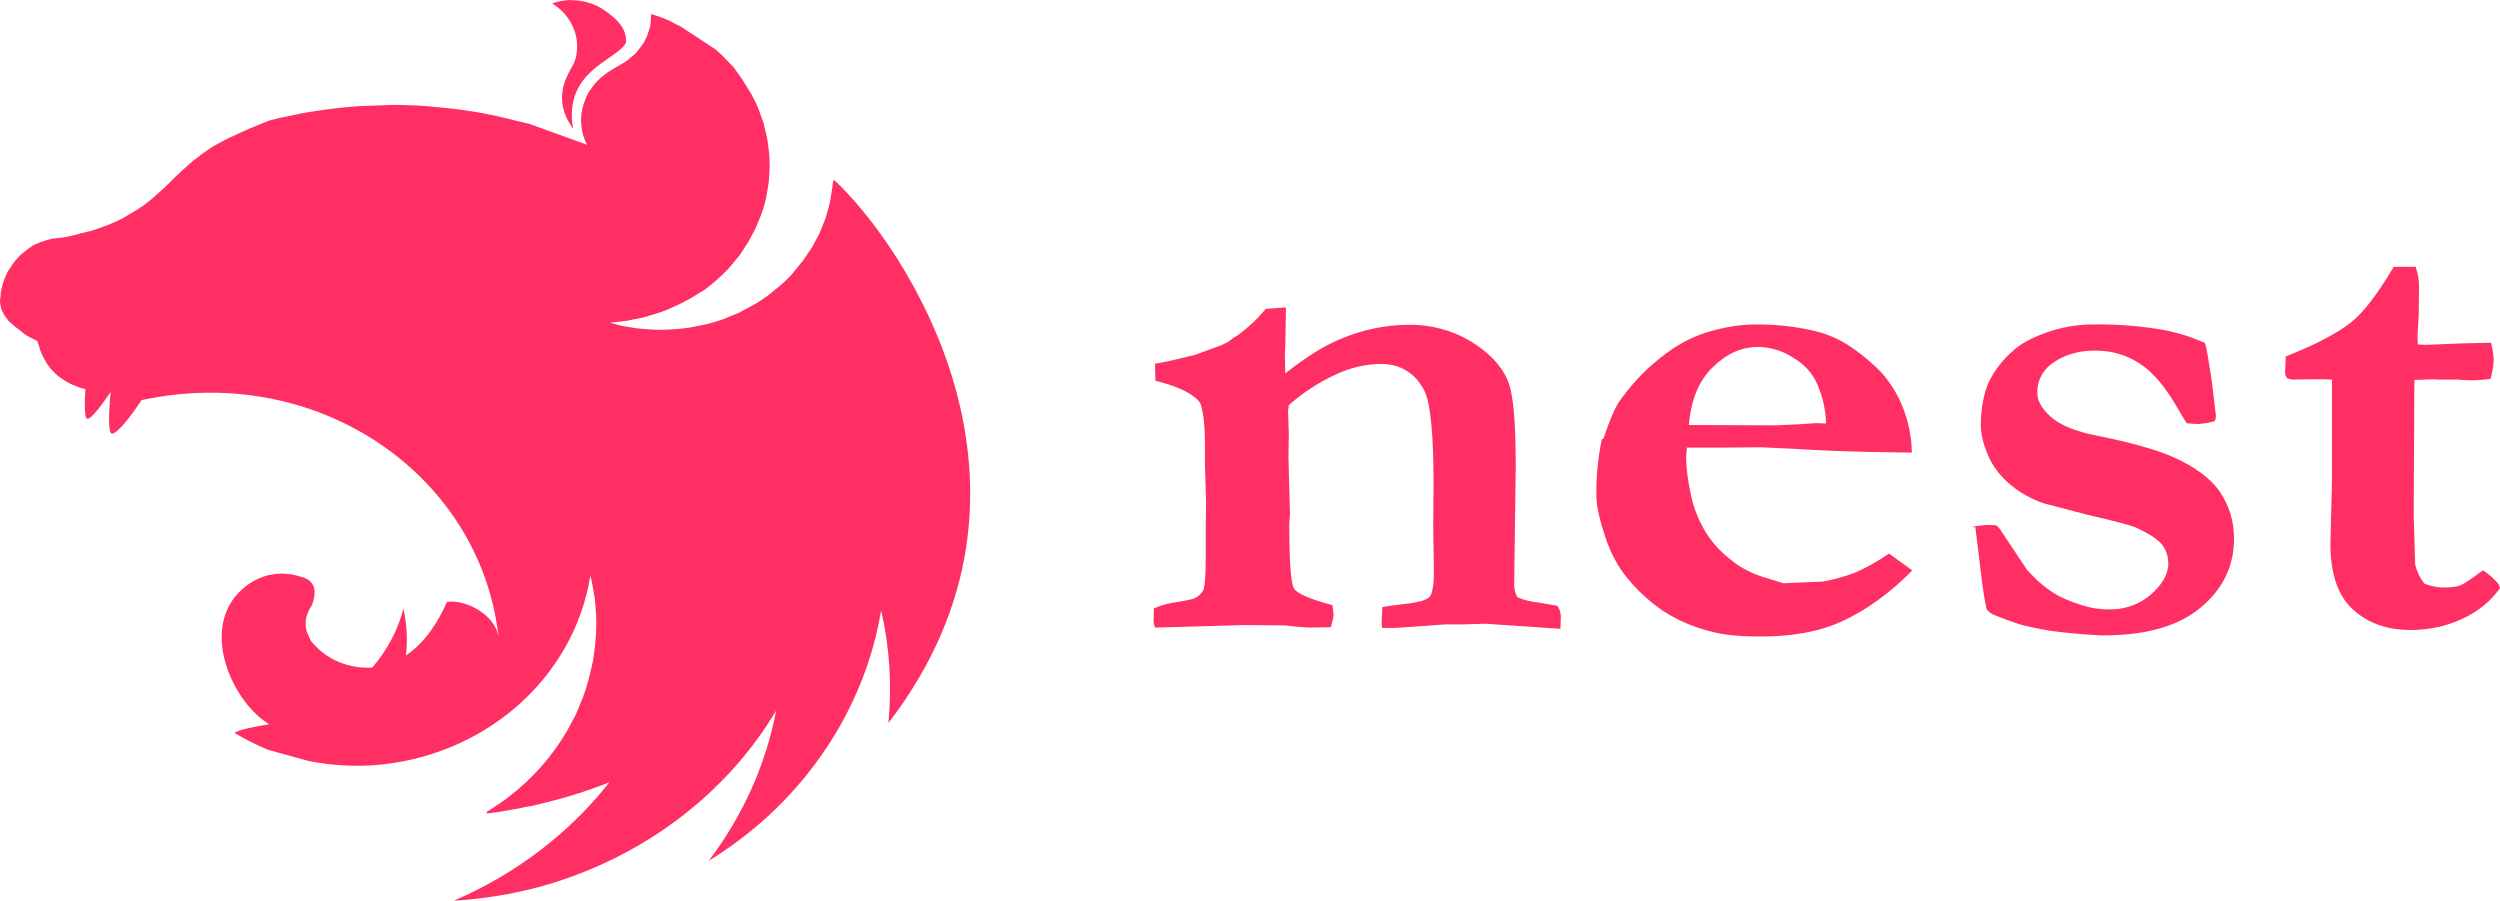 <svg width="272" height="98" viewBox="0 0 272 98" fill="none" xmlns="http://www.w3.org/2000/svg">
<path fill-rule="evenodd" clip-rule="evenodd" d="M62.201 0C61.44 0 60.718 0.157 60.075 0.368C61.459 1.234 62.231 2.377 62.616 3.685C62.646 3.869 62.696 3.989 62.715 4.164C62.735 4.339 62.775 4.468 62.775 4.624C62.873 6.862 62.152 7.139 61.628 8.465C61.256 9.267 61.097 10.139 61.164 11.01C61.231 11.881 61.523 12.723 62.013 13.467C62.1 13.665 62.21 13.853 62.34 14.029C61.301 7.599 67.056 6.632 68.124 4.633C68.203 2.791 66.641 1.713 65.424 0.894C64.459 0.327 63.342 0.026 62.201 0.028V0ZM70.872 1.446C70.773 2.026 70.843 1.879 70.813 2.183L70.754 2.846L70.556 3.454C70.496 3.661 70.423 3.864 70.338 4.062L70.042 4.643C69.963 4.735 69.903 4.845 69.824 4.947L69.656 5.177L69.261 5.683C69.093 5.84 68.964 6.015 68.766 6.144C68.569 6.273 68.44 6.448 68.252 6.577C67.679 6.982 67.026 7.286 66.423 7.682C66.225 7.811 66.028 7.913 65.879 8.051C65.731 8.189 65.523 8.309 65.365 8.456C65.207 8.603 65.039 8.76 64.871 8.935C64.703 9.11 64.574 9.267 64.475 9.442L64.08 9.976L63.783 10.556L63.566 11.137L63.368 11.781C63.338 11.873 63.338 12.012 63.309 12.113C63.279 12.214 63.279 12.316 63.249 12.417L63.219 13.062C63.216 13.216 63.225 13.37 63.249 13.522C63.249 13.725 63.279 13.928 63.328 14.167C63.378 14.407 63.407 14.572 63.467 14.775L63.684 15.383C63.743 15.512 63.823 15.641 63.882 15.752L57.613 13.486L54.449 12.721L52.729 12.352C51.088 12.049 49.431 11.822 47.766 11.671C46.098 11.499 44.421 11.413 42.743 11.413L39.183 11.542C37.51 11.654 35.844 11.841 34.19 12.104L32.964 12.306L30.512 12.813L29.286 13.117L28.1 13.596L27.21 13.964L26.32 14.37C26.241 14.397 26.182 14.425 26.122 14.444L25.272 14.849C25.074 14.922 24.877 15.033 24.728 15.107C24.649 15.162 24.53 15.199 24.481 15.236L23.769 15.604C23.522 15.733 23.304 15.862 23.116 15.973L22.573 16.341L21.98 16.746L21.515 17.115C21.218 17.317 21.08 17.446 20.941 17.548L20.348 18.082L19.804 18.561L19.34 19.021C19.28 19.077 19.201 19.114 19.142 19.178C19.003 19.335 18.845 19.482 18.677 19.639L17.945 20.376L16.462 21.693C15.98 22.093 15.472 22.466 14.94 22.807L13.298 23.775C12.741 24.06 12.167 24.315 11.578 24.539C11.005 24.769 10.392 24.972 9.798 25.147C8.651 25.377 7.485 25.81 6.466 25.884C6.249 25.884 6.002 25.939 5.774 25.958L5.082 26.114L4.43 26.345C4.212 26.418 3.994 26.529 3.777 26.621C3.559 26.713 3.381 26.851 3.184 26.989C2.99 27.12 2.808 27.265 2.64 27.422C2.442 27.551 2.244 27.726 2.096 27.883L1.631 28.39C1.493 28.592 1.335 28.758 1.236 28.97C1.137 29.182 0.959 29.338 0.84 29.55L0.544 30.213L0.297 30.877L0.158 31.485C0.079 31.788 0.079 32.093 0.059 32.249C0.04 32.406 0 32.581 0 32.756C0 32.848 2.0709e-07 32.986 0.03 33.087C0.059 33.272 0.089 33.419 0.129 33.566L0.326 34.027C0.405 34.211 0.524 34.358 0.623 34.506L0.979 34.966L1.444 35.372C1.612 35.528 1.77 35.648 1.958 35.777C2.61 36.311 2.778 36.486 3.619 36.882C3.757 36.956 3.896 37.011 4.054 37.085C4.192 37.453 4.252 37.638 4.301 37.85C4.35 38.062 4.439 38.282 4.519 38.458L4.736 38.918L5.132 39.6L5.527 40.134L5.992 40.613C6.16 40.77 6.318 40.889 6.506 41.046L7.05 41.414C7.241 41.54 7.442 41.651 7.653 41.746C7.851 41.838 8.048 41.949 8.276 42.022C8.444 42.096 8.632 42.151 8.819 42.207C9.007 42.262 9.175 42.299 9.284 42.336C9.205 43.717 9.185 45.099 9.383 45.467C9.63 45.974 10.827 44.426 12.033 42.649C11.865 44.491 11.756 46.462 12.033 47.07C12.31 47.678 13.971 45.725 15.395 43.533C34.734 39.37 52.373 51.823 54.252 69.399C53.896 66.654 50.267 65.134 48.616 65.511C47.795 67.391 46.411 69.804 44.167 71.315C44.361 69.617 44.267 67.901 43.89 66.23C43.297 68.57 42.11 70.743 40.508 72.632C39.259 72.711 38.008 72.502 36.867 72.023C35.725 71.544 34.727 70.811 33.963 69.887C33.864 69.813 33.825 69.656 33.745 69.555L33.459 68.929C33.38 68.745 33.32 68.56 33.291 68.395C33.261 68.229 33.261 68.026 33.261 67.842V67.474C33.291 67.289 33.34 67.105 33.399 66.939L33.597 66.405C33.696 66.221 33.795 66.037 33.923 65.871C34.388 64.655 34.388 63.66 33.528 63.08C33.36 62.987 33.202 62.895 33.014 62.822C32.915 62.794 32.767 62.748 32.658 62.73L32.44 62.656L31.867 62.527C31.68 62.477 31.487 62.453 31.293 62.453C31.094 62.422 30.892 62.404 30.69 62.398C30.552 62.398 30.413 62.426 30.295 62.426C30.077 62.426 29.899 62.453 29.701 62.499L29.128 62.591L28.555 62.776L28.011 63.006L27.497 63.264C21.139 67.133 24.926 76.16 29.276 78.794C27.635 79.071 25.974 79.402 25.519 79.734C26.636 80.443 27.863 81.005 29.148 81.576L33.567 82.792C35.824 83.243 38.136 83.404 40.439 83.271C52.521 82.479 62.428 73.921 64.228 62.638L64.396 63.301L64.643 64.719C64.703 64.977 64.722 65.198 64.742 65.401L64.802 66.165L64.861 66.995V67.4C64.861 67.529 64.89 67.676 64.89 67.805C64.89 67.934 64.861 68.109 64.861 68.266V68.634C64.861 68.818 64.831 68.966 64.831 69.141C64.831 69.233 64.831 69.343 64.802 69.472L64.772 70.025C64.742 70.099 64.742 70.182 64.742 70.255L64.663 70.836C64.663 70.909 64.663 70.992 64.633 71.066L64.534 71.803V71.849L64.366 72.558L64.198 73.323L63.763 74.889L63.486 75.699L62.893 77.173L62.567 77.91L62.171 78.619C62.142 78.693 62.112 78.748 62.092 78.803C60.274 82.196 57.63 85.145 54.37 87.416C54.153 87.545 53.935 87.692 53.718 87.849C53.658 87.904 53.579 87.923 53.52 87.978L52.927 88.347L53.006 88.503H53.036L54.182 88.347H54.212L56.338 87.978C56.536 87.95 56.733 87.904 56.931 87.849L57.327 87.775L57.9 87.683L58.395 87.554C61.097 86.94 63.742 86.124 66.304 85.113C61.922 90.677 56.094 95.111 49.367 98C52.517 97.806 55.635 97.302 58.671 96.499C69.666 93.477 78.911 86.587 84.448 77.311C83.33 83.179 80.819 88.77 77.111 93.652C79.761 92.022 82.183 90.152 84.398 88.015C90.508 82.064 94.523 74.52 95.867 66.414C96.797 70.43 97.054 74.575 96.658 78.665C116.354 53.076 98.3 26.547 90.726 19.556C90.627 19.74 90.588 20.035 90.568 20.348L90.291 22.052L89.826 23.729L89.174 25.359L88.353 26.907L87.364 28.353L86.247 29.734C85.852 30.195 85.397 30.6 84.962 31.006L84.171 31.65L83.548 32.157C83.062 32.517 82.554 32.849 82.025 33.152L80.413 34.018L78.693 34.727C78.113 34.932 77.522 35.11 76.923 35.261L75.094 35.63C74.471 35.722 73.838 35.786 73.235 35.832L71.93 35.888C71.307 35.888 70.674 35.832 70.071 35.795C69.446 35.752 68.825 35.669 68.213 35.547C67.59 35.455 66.987 35.289 66.383 35.114H66.354L68.153 34.911L69.982 34.543L71.762 34.008C72.355 33.806 72.949 33.548 73.483 33.299C74.044 33.045 74.592 32.765 75.124 32.461L76.647 31.54C77.136 31.186 77.602 30.805 78.041 30.398C78.496 30.008 78.926 29.593 79.326 29.154L80.473 27.772C80.532 27.699 80.572 27.588 80.641 27.514L81.432 26.299L82.253 24.751L82.905 23.121C83.103 22.586 83.231 22.015 83.37 21.462L83.647 19.758L83.746 18.027L83.696 16.811L83.479 15.107L83.083 13.403L82.49 11.772C82.272 11.238 81.996 10.704 81.728 10.206L80.799 8.705L79.81 7.305L78.555 6.015L77.843 5.37L74.056 2.883C73.858 2.791 73.7 2.699 73.512 2.625C72.622 2.091 71.762 1.815 70.922 1.557L70.872 1.446Z" fill="#FF2E63"/>
<path d="M125.47 66.221C126.103 65.94 126.77 65.733 127.457 65.603C128.99 65.373 129.86 65.18 130.107 65.023C130.522 64.793 130.799 64.471 130.938 64.176C131.106 63.623 131.185 62.518 131.185 60.74V57.378L131.224 54.633L131.096 50.534V48.111C131.096 46.49 130.967 45.136 130.681 44.132C130.602 43.745 130.226 43.358 129.642 42.971C128.851 42.419 127.665 41.93 125.707 41.424L125.668 39.581L126.617 39.397C126.914 39.36 128.031 39.084 129.979 38.623L132.925 37.546L133.617 37.196C133.971 36.915 134.344 36.657 134.734 36.422C135.852 35.602 136.855 34.655 137.72 33.603L139.915 33.447L139.836 37.813C139.797 38.236 139.797 38.587 139.797 38.854L139.836 40.631C142.16 38.789 144.236 37.5 146.144 36.763C148.358 35.852 150.745 35.366 153.164 35.335C155.601 35.289 157.997 35.921 160.046 37.15C161.984 38.347 163.309 39.729 164.001 41.295C164.693 42.861 164.911 46.085 164.911 50.838L164.742 63.513C164.733 64.018 164.848 64.519 165.079 64.977C165.813 65.29 166.598 65.487 167.402 65.558L169.439 65.907C169.698 66.273 169.829 66.704 169.815 67.142L169.775 68.413L161.608 67.86L159.206 67.934H157.297L151.78 68.321H150.366C150.327 67.971 150.327 67.741 150.327 67.547L150.406 66.037C150.782 65.963 151.77 65.852 153.313 65.65C153.728 65.613 154.183 65.493 154.727 65.373C155.27 65.189 155.597 64.95 155.676 64.756C155.874 64.296 156.012 63.485 156.012 62.241L155.933 57.221L155.972 52.735C155.972 47.245 155.636 43.846 154.984 42.538C153.995 40.567 152.334 39.591 150.218 39.591C148.543 39.627 146.898 40.011 145.403 40.714C143.501 41.581 141.754 42.715 140.222 44.077L140.143 44.721L140.222 47.153L140.182 49.732L140.35 55.95L140.271 56.917C140.271 61.127 140.439 63.522 140.815 64.065C141.191 64.609 142.555 65.189 144.968 65.843L145.096 66.81C145.096 67.123 144.968 67.584 144.8 68.238L142.605 68.275C141.688 68.249 140.773 68.172 139.866 68.045L135.298 68.008L125.678 68.284C125.563 68.028 125.505 67.751 125.51 67.474L125.549 66.239L125.47 66.221ZM174.452 47.743C175.193 45.532 175.816 44.077 176.4 43.376C177.932 41.258 179.593 39.692 181.343 38.402C183.093 37.113 184.705 36.431 186.109 36.044C187.559 35.608 189.066 35.36 190.588 35.307C192.708 35.254 194.828 35.449 196.896 35.888C198.346 36.173 199.724 36.71 200.96 37.472C202.325 38.351 203.575 39.374 204.687 40.521C205.663 41.615 206.435 42.855 206.971 44.187C207.633 45.803 207.984 47.515 208.009 49.244L203.362 49.17C200.555 49.11 197.75 48.994 194.948 48.82L191.626 48.664L187.147 48.701H183.538L183.459 49.622C183.459 51.004 183.657 52.441 184.003 53.988C184.349 55.535 184.913 56.807 185.624 57.967C186.328 59.089 187.243 60.084 188.324 60.906C189.312 61.753 190.519 62.334 191.646 62.72L194.048 63.457L198.359 63.273C199.548 63.047 200.712 62.723 201.84 62.306C203.14 61.727 204.375 61.03 205.528 60.224L208.059 62.066C205.617 64.535 203.036 66.396 200.426 67.593C197.815 68.791 194.869 69.251 191.527 69.251C189.332 69.251 187.543 69.095 186.139 68.699C184.347 68.263 182.649 67.546 181.116 66.58C179.615 65.585 178.282 64.386 177.161 63.024C175.974 61.643 175.253 60.123 174.719 58.621C174.056 56.65 173.681 55.066 173.681 53.905C173.659 51.856 173.858 49.81 174.274 47.798L174.452 47.743ZM198.676 46.085C198.636 44.611 198.34 43.266 197.766 41.912C197.193 40.558 196.283 39.591 195.027 38.872C193.943 38.168 192.66 37.777 191.339 37.748C189.362 37.748 187.81 38.522 186.277 40.023C184.744 41.525 183.953 43.708 183.746 46.241L193.238 46.278L195.808 46.158L197.549 46.038L198.666 46.075L198.676 46.085ZM214.495 57.341C215.097 57.214 215.709 57.137 216.325 57.111L217.195 57.148L217.57 57.534L220.556 62.02C221.505 63.061 222.465 63.918 223.523 64.572C224.145 64.959 225.144 65.419 226.508 65.843C227.454 66.156 228.451 66.311 229.455 66.304C231.106 66.343 232.71 65.789 233.934 64.756C235.18 63.678 235.911 62.545 235.911 61.32C235.911 60.51 235.664 59.81 235.219 59.239C234.774 58.667 233.805 58.078 232.401 57.396C231.709 57.12 229.959 56.659 227.131 56.014L222.306 54.743C221.03 54.3 219.851 53.644 218.826 52.809C217.853 52.027 217.062 51.068 216.503 49.99C215.81 48.516 215.514 47.245 215.514 46.306C215.514 44.334 215.85 42.75 216.423 41.479C217.054 40.223 217.94 39.094 219.034 38.154C219.825 37.417 221.011 36.772 222.643 36.182C224.309 35.59 226.079 35.29 227.863 35.298C230.198 35.269 232.531 35.438 234.834 35.805C236.59 36.081 238.294 36.59 239.896 37.315C240.094 37.896 240.311 39.287 240.637 41.414L241.092 45.237C241.092 45.421 241.053 45.624 240.964 45.818C240.371 45.996 239.756 46.101 239.135 46.131C238.887 46.131 238.472 46.094 237.928 46.057C237.574 45.53 237.244 44.989 236.94 44.436C235.615 42.114 234.24 40.493 232.836 39.572C231.432 38.651 229.85 38.144 227.893 38.144C225.935 38.144 224.363 38.697 223.078 39.692C222.607 40.075 222.236 40.553 221.991 41.089C221.746 41.625 221.634 42.205 221.664 42.787C221.664 43.634 222.158 44.491 223.147 45.366C224.136 46.241 225.797 46.95 228.209 47.411C231.867 48.148 234.557 48.922 236.257 49.649C238.749 50.727 240.529 52.044 241.527 53.518C242.526 54.992 243.06 56.687 243.06 58.621C243.06 61.633 241.814 64.148 239.372 66.156C236.93 68.164 233.439 69.132 228.753 69.132C227.159 69.061 225.57 68.932 223.987 68.745C222.83 68.625 221.456 68.358 219.884 67.971C218.845 67.638 217.823 67.263 216.819 66.847C216.56 66.707 216.334 66.519 216.156 66.294C216.077 66.064 215.86 64.977 215.613 63.052L214.921 57.369L214.495 57.341ZM248.666 38.789C251.929 37.518 254.302 36.238 255.755 35.105C257.209 33.972 258.781 31.816 260.442 29.025H262.815C263.064 29.71 263.191 30.429 263.19 31.153L263.151 34.322L263.022 36.597L263.062 37.481L264.011 37.518L267.907 37.361L271.021 37.288C271.186 37.894 271.282 38.514 271.308 39.139C271.308 39.756 271.179 40.456 270.972 41.221C270.284 41.316 269.59 41.369 268.895 41.378C268.698 41.378 268.233 41.378 267.571 41.304H265.415L264.664 41.267L262.686 41.341L262.607 56.079L262.775 61.449C262.952 62.188 263.292 62.885 263.774 63.494C264.437 63.779 265.159 63.924 265.89 63.918C266.631 63.918 267.175 63.844 267.551 63.734C267.926 63.623 268.539 63.227 269.38 62.61C269.548 62.453 269.835 62.297 270.171 62.057C270.791 62.475 271.35 62.968 271.832 63.522L272 63.982C270.98 65.439 269.546 66.603 267.857 67.344C266.117 68.155 264.248 68.542 262.261 68.542C259.651 68.542 257.574 67.768 255.953 66.267C254.331 64.765 253.55 62.361 253.55 59.156L253.718 52.358V41.295L252.433 41.258L249.408 41.295L248.864 41.175C248.71 40.99 248.624 40.764 248.617 40.53L248.696 38.688L248.666 38.789Z" fill="#FF2E63"/>
</svg>
